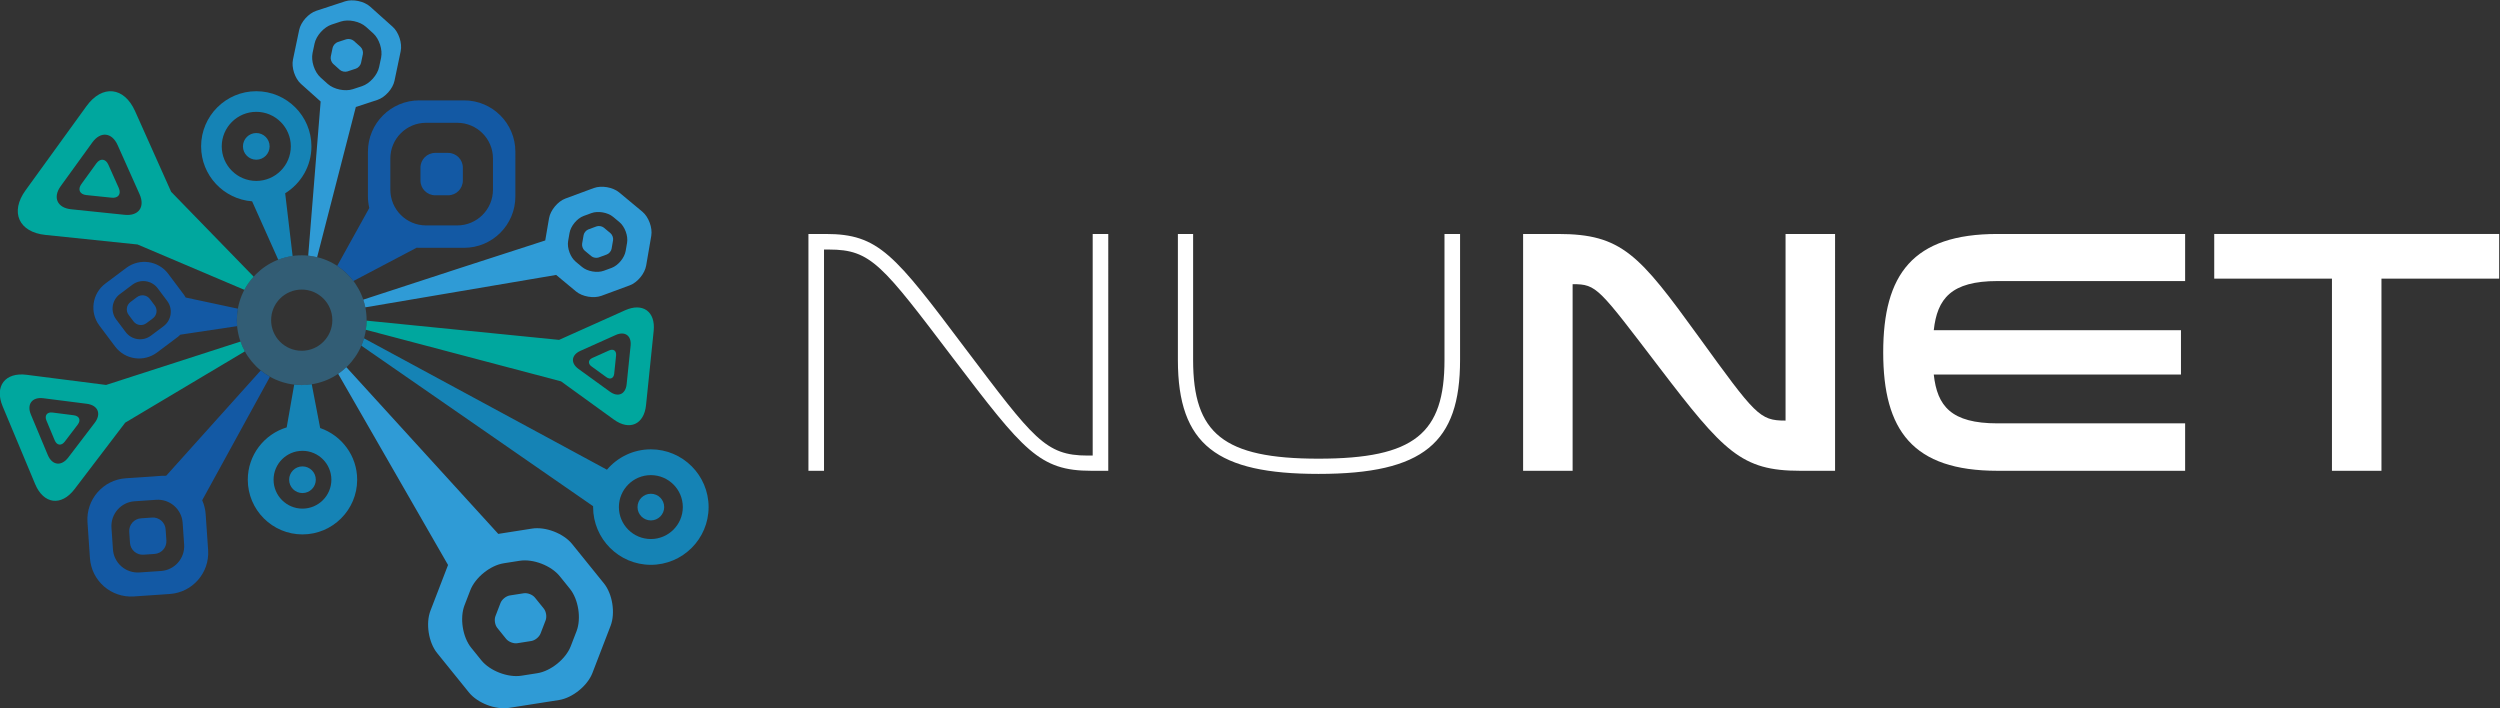 <?xml version="1.0" encoding="UTF-8" standalone="no"?>
<!-- Created with Inkscape (http://www.inkscape.org/) -->

<svg
   xmlns:dc="http://purl.org/dc/elements/1.1/"
   xmlns:cc="http://creativecommons.org/ns#"
   xmlns:rdf="http://www.w3.org/1999/02/22-rdf-syntax-ns#"
   xmlns:svg="http://www.w3.org/2000/svg"
   xmlns="http://www.w3.org/2000/svg"
   xmlns:sodipodi="http://sodipodi.sourceforge.net/DTD/sodipodi-0.dtd"
   xmlns:inkscape="http://www.inkscape.org/namespaces/inkscape"
   version="1.1"
   id="svg2"
   xml:space="preserve"
   width="459.985"
   height="130.286"
   viewBox="0 0 459.985 130.286"
   sodipodi:docname="Nunet text transparent background.svg"
   inkscape:version="0.92.3 (2405546, 2018-03-11)"><rect x="0" y="0" width="459.985" height="130.286" fill="#333333" stroke="none"/><defs
     id="defs6"><clipPath
       clipPathUnits="userSpaceOnUse"
       id="clipPath20"><path
         d="M 0,283.46 H 566.93 V 0 H 0 Z"
         id="path18"
         inkscape:connector-curvature="0" /></clipPath><clipPath
       clipPathUnits="userSpaceOnUse"
       id="clipPath28"><path
         d="M 143.216,153.739 H 161.13 V 135.827 H 143.216 Z"
         id="path26"
         inkscape:connector-curvature="0" /></clipPath><clipPath
       clipPathUnits="userSpaceOnUse"
       id="clipPath140"><path
         d="m 160.407,141.259 31.99,-22.157 c 0.029,1.923 0.74,3.679 1.902,5.041 v 0 l -33.531,18.133 c -0.102,-0.348 -0.22,-0.689 -0.361,-1.017"
         id="path138"
         inkscape:connector-curvature="0" /></clipPath><clipPath
       clipPathUnits="userSpaceOnUse"
       id="clipPath148"><path
         d="M -32768,32767 H 32767 V -32768 H -32768 Z"
         id="path146"
         inkscape:connector-curvature="0" /></clipPath><linearGradient
       x1="0"
       y1="0"
       x2="1"
       y2="0"
       gradientUnits="userSpaceOnUse"
       gradientTransform="matrix(27.402,-27.402,-27.402,-27.402,164.273,145.78)"
       spreadMethod="pad"
       id="linearGradient160"><stop
         style="stop-opacity:1;stop-color:#ffffff"
         offset="0"
         id="stop150" /><stop
         style="stop-opacity:1;stop-color:#ffffff"
         offset="0.005"
         id="stop152" /><stop
         style="stop-opacity:0;stop-color:#ffffff"
         offset="0.428"
         id="stop154" /><stop
         style="stop-opacity:0;stop-color:#ffffff"
         offset="0.758"
         id="stop156" /><stop
         style="stop-opacity:0;stop-color:#ffffff"
         offset="1"
         id="stop158" /></linearGradient><mask
       maskUnits="userSpaceOnUse"
       x="0"
       y="0"
       width="1"
       height="1"
       id="mask162"><g
         id="g172"><g
           clip-path="url(#clipPath148)"
           id="g170"><g
             id="g168"><g
               id="g166"><path
                 d="M -32768,32767 H 32767 V -32768 H -32768 Z"
                 style="fill:url(#linearGradient160);stroke:none"
                 id="path164"
                 inkscape:connector-curvature="0" /></g></g></g></g></mask><linearGradient
       x1="0"
       y1="0"
       x2="1"
       y2="0"
       gradientUnits="userSpaceOnUse"
       gradientTransform="matrix(27.402,-27.402,-27.402,-27.402,164.273,145.78)"
       spreadMethod="pad"
       id="linearGradient188"><stop
         style="stop-opacity:1;stop-color:#005a66"
         offset="0"
         id="stop178" /><stop
         style="stop-opacity:1;stop-color:#005a66"
         offset="0.005"
         id="stop180" /><stop
         style="stop-opacity:1;stop-color:#005d71"
         offset="0.428"
         id="stop182" /><stop
         style="stop-opacity:1;stop-color:#005d71"
         offset="0.758"
         id="stop184" /><stop
         style="stop-opacity:1;stop-color:#005d71"
         offset="1"
         id="stop186" /></linearGradient><clipPath
       clipPathUnits="userSpaceOnUse"
       id="clipPath198"><path
         d="m 157.202,137.372 15.167,-26.38 0.083,0.216 c 0.676,1.754 2.752,3.431 4.611,3.723 v 0 l 2.239,0.351 -20.969,23.012 c -0.352,-0.336 -0.728,-0.646 -1.131,-0.922"
         id="path196"
         inkscape:connector-curvature="0" /></clipPath><clipPath
       clipPathUnits="userSpaceOnUse"
       id="clipPath206"><path
         d="M -32768,32767 H 32767 V -32768 H -32768 Z"
         id="path204"
         inkscape:connector-curvature="0" /></clipPath><linearGradient
       x1="0"
       y1="0"
       x2="1"
       y2="0"
       gradientUnits="userSpaceOnUse"
       gradientTransform="matrix(22.838,-21.297,-21.297,-22.838,154.644,134.628)"
       spreadMethod="pad"
       id="linearGradient218"><stop
         style="stop-opacity:1;stop-color:#ffffff"
         offset="0"
         id="stop208" /><stop
         style="stop-opacity:1;stop-color:#ffffff"
         offset="0.005"
         id="stop210" /><stop
         style="stop-opacity:0;stop-color:#ffffff"
         offset="0.428"
         id="stop212" /><stop
         style="stop-opacity:0;stop-color:#ffffff"
         offset="0.758"
         id="stop214" /><stop
         style="stop-opacity:0;stop-color:#ffffff"
         offset="1"
         id="stop216" /></linearGradient><mask
       maskUnits="userSpaceOnUse"
       x="0"
       y="0"
       width="1"
       height="1"
       id="mask220"><g
         id="g230"><g
           clip-path="url(#clipPath206)"
           id="g228"><g
             id="g226"><g
               id="g224"><path
                 d="M -32768,32767 H 32767 V -32768 H -32768 Z"
                 style="fill:url(#linearGradient218);stroke:none"
                 id="path222"
                 inkscape:connector-curvature="0" /></g></g></g></g></mask><linearGradient
       x1="0"
       y1="0"
       x2="1"
       y2="0"
       gradientUnits="userSpaceOnUse"
       gradientTransform="matrix(22.838,-21.297,-21.297,-22.838,154.644,134.628)"
       spreadMethod="pad"
       id="linearGradient246"><stop
         style="stop-opacity:1;stop-color:#005a66"
         offset="0"
         id="stop236" /><stop
         style="stop-opacity:1;stop-color:#005a66"
         offset="0.005"
         id="stop238" /><stop
         style="stop-opacity:1;stop-color:#005d71"
         offset="0.428"
         id="stop240" /><stop
         style="stop-opacity:1;stop-color:#005d71"
         offset="0.758"
         id="stop242" /><stop
         style="stop-opacity:1;stop-color:#005d71"
         offset="1"
         id="stop244" /></linearGradient><clipPath
       clipPathUnits="userSpaceOnUse"
       id="clipPath256"><path
         d="m 152.172,135.827 c -0.351,0 -0.697,0.025 -1.039,0.065 v 0 l -1.035,-5.909 c 0.69,0.209 1.42,0.324 2.176,0.324 v 0 c 0.856,0 1.676,-0.15 2.444,-0.414 v 0 l -1.163,6.051 c -0.451,-0.07 -0.91,-0.117 -1.383,-0.117"
         id="path254"
         inkscape:connector-curvature="0" /></clipPath><clipPath
       clipPathUnits="userSpaceOnUse"
       id="clipPath264"><path
         d="M -32768,32767 H 32767 V -32768 H -32768 Z"
         id="path262"
         inkscape:connector-curvature="0" /></clipPath><linearGradient
       x1="0"
       y1="0"
       x2="1"
       y2="0"
       gradientUnits="userSpaceOnUse"
       gradientTransform="matrix(-3e-7,-6.051,-6.051,3e-7,152.408,135.944)"
       spreadMethod="pad"
       id="linearGradient276"><stop
         style="stop-opacity:1;stop-color:#ffffff"
         offset="0"
         id="stop266" /><stop
         style="stop-opacity:1;stop-color:#ffffff"
         offset="0.005"
         id="stop268" /><stop
         style="stop-opacity:0;stop-color:#ffffff"
         offset="0.428"
         id="stop270" /><stop
         style="stop-opacity:0;stop-color:#ffffff"
         offset="0.758"
         id="stop272" /><stop
         style="stop-opacity:0;stop-color:#ffffff"
         offset="1"
         id="stop274" /></linearGradient><mask
       maskUnits="userSpaceOnUse"
       x="0"
       y="0"
       width="1"
       height="1"
       id="mask278"><g
         id="g288"><g
           clip-path="url(#clipPath264)"
           id="g286"><g
             id="g284"><g
               id="g282"><path
                 d="M -32768,32767 H 32767 V -32768 H -32768 Z"
                 style="fill:url(#linearGradient276);stroke:none"
                 id="path280"
                 inkscape:connector-curvature="0" /></g></g></g></g></mask><linearGradient
       x1="0"
       y1="0"
       x2="1"
       y2="0"
       gradientUnits="userSpaceOnUse"
       gradientTransform="matrix(-3e-7,-6.051,-6.051,3e-7,152.408,135.944)"
       spreadMethod="pad"
       id="linearGradient304"><stop
         style="stop-opacity:1;stop-color:#005a66"
         offset="0"
         id="stop294" /><stop
         style="stop-opacity:1;stop-color:#005a66"
         offset="0.005"
         id="stop296" /><stop
         style="stop-opacity:1;stop-color:#005d71"
         offset="0.428"
         id="stop298" /><stop
         style="stop-opacity:1;stop-color:#005d71"
         offset="0.758"
         id="stop300" /><stop
         style="stop-opacity:1;stop-color:#005d71"
         offset="1"
         id="stop302" /></linearGradient><clipPath
       clipPathUnits="userSpaceOnUse"
       id="clipPath314"><path
         d="m 133.464,123.307 c 2.199,-0.085 4.109,-1.437 4.97,-3.382 v 0 l 9.357,17.052 c -0.451,0.252 -0.878,0.541 -1.275,0.866 v 0 z"
         id="path312"
         inkscape:connector-curvature="0" /></clipPath><clipPath
       clipPathUnits="userSpaceOnUse"
       id="clipPath322"><path
         d="M -32768,32767 H 32767 V -32768 H -32768 Z"
         id="path320"
         inkscape:connector-curvature="0" /></clipPath><linearGradient
       x1="0"
       y1="0"
       x2="1"
       y2="0"
       gradientUnits="userSpaceOnUse"
       gradientTransform="matrix(-8e-7,-17.918,-17.918,8e-7,140.627,137.843)"
       spreadMethod="pad"
       id="linearGradient334"><stop
         style="stop-opacity:1;stop-color:#ffffff"
         offset="0"
         id="stop324" /><stop
         style="stop-opacity:1;stop-color:#ffffff"
         offset="0.005"
         id="stop326" /><stop
         style="stop-opacity:0;stop-color:#ffffff"
         offset="0.428"
         id="stop328" /><stop
         style="stop-opacity:0;stop-color:#ffffff"
         offset="0.758"
         id="stop330" /><stop
         style="stop-opacity:0;stop-color:#ffffff"
         offset="1"
         id="stop332" /></linearGradient><mask
       maskUnits="userSpaceOnUse"
       x="0"
       y="0"
       width="1"
       height="1"
       id="mask336"><g
         id="g346"><g
           clip-path="url(#clipPath322)"
           id="g344"><g
             id="g342"><g
               id="g340"><path
                 d="M -32768,32767 H 32767 V -32768 H -32768 Z"
                 style="fill:url(#linearGradient334);stroke:none"
                 id="path338"
                 inkscape:connector-curvature="0" /></g></g></g></g></mask><linearGradient
       x1="0"
       y1="0"
       x2="1"
       y2="0"
       gradientUnits="userSpaceOnUse"
       gradientTransform="matrix(-8e-7,-17.918,-17.918,8e-7,140.627,137.843)"
       spreadMethod="pad"
       id="linearGradient362"><stop
         style="stop-opacity:1;stop-color:#005a66"
         offset="0"
         id="stop352" /><stop
         style="stop-opacity:1;stop-color:#005a66"
         offset="0.005"
         id="stop354" /><stop
         style="stop-opacity:1;stop-color:#005d71"
         offset="0.428"
         id="stop356" /><stop
         style="stop-opacity:1;stop-color:#005d71"
         offset="0.758"
         id="stop358" /><stop
         style="stop-opacity:1;stop-color:#005d71"
         offset="1"
         id="stop360" /></linearGradient><clipPath
       clipPathUnits="userSpaceOnUse"
       id="clipPath372"><path
         d="m 123.152,135.188 c 0.762,-0.896 1.698,-4.999 1.85,-6.226 v 0 l 19.318,11.515 c -0.235,0.431 -0.431,0.886 -0.596,1.357 v 0 z"
         id="path370"
         inkscape:connector-curvature="0" /></clipPath><clipPath
       clipPathUnits="userSpaceOnUse"
       id="clipPath380"><path
         d="M -32768,32767 H 32767 V -32768 H -32768 Z"
         id="path378"
         inkscape:connector-curvature="0" /></clipPath><linearGradient
       x1="0"
       y1="0"
       x2="1"
       y2="0"
       gradientUnits="userSpaceOnUse"
       gradientTransform="matrix(-20.962,-6.011,-6.011,20.962,144.91,138.422)"
       spreadMethod="pad"
       id="linearGradient392"><stop
         style="stop-opacity:1;stop-color:#ffffff"
         offset="0"
         id="stop382" /><stop
         style="stop-opacity:1;stop-color:#ffffff"
         offset="0.005"
         id="stop384" /><stop
         style="stop-opacity:0;stop-color:#ffffff"
         offset="0.428"
         id="stop386" /><stop
         style="stop-opacity:0;stop-color:#ffffff"
         offset="0.758"
         id="stop388" /><stop
         style="stop-opacity:0;stop-color:#ffffff"
         offset="1"
         id="stop390" /></linearGradient><mask
       maskUnits="userSpaceOnUse"
       x="0"
       y="0"
       width="1"
       height="1"
       id="mask394"><g
         id="g404"><g
           clip-path="url(#clipPath380)"
           id="g402"><g
             id="g400"><g
               id="g398"><path
                 d="M -32768,32767 H 32767 V -32768 H -32768 Z"
                 style="fill:url(#linearGradient392);stroke:none"
                 id="path396"
                 inkscape:connector-curvature="0" /></g></g></g></g></mask><linearGradient
       x1="0"
       y1="0"
       x2="1"
       y2="0"
       gradientUnits="userSpaceOnUse"
       gradientTransform="matrix(-20.962,-6.011,-6.011,20.962,144.91,138.422)"
       spreadMethod="pad"
       id="linearGradient420"><stop
         style="stop-opacity:1;stop-color:#005a66"
         offset="0"
         id="stop410" /><stop
         style="stop-opacity:1;stop-color:#005a66"
         offset="0.005"
         id="stop412" /><stop
         style="stop-opacity:1;stop-color:#005d71"
         offset="0.428"
         id="stop414" /><stop
         style="stop-opacity:1;stop-color:#005d71"
         offset="0.758"
         id="stop416" /><stop
         style="stop-opacity:1;stop-color:#005d71"
         offset="1"
         id="stop418" /></linearGradient><clipPath
       clipPathUnits="userSpaceOnUse"
       id="clipPath430"><path
         d="m 135.41,142.781 7.848,1.179 c -0.025,0.272 -0.042,0.547 -0.042,0.824 v 0 c 0,0.541 0.056,1.069 0.149,1.584 v 0 l -7.219,1.544 c 0.999,-1.672 0.694,-3.806 -0.736,-5.131"
         id="path428"
         inkscape:connector-curvature="0" /></clipPath><clipPath
       clipPathUnits="userSpaceOnUse"
       id="clipPath438"><path
         d="M -32768,32767 H 32767 V -32768 H -32768 Z"
         id="path436"
         inkscape:connector-curvature="0" /></clipPath><linearGradient
       x1="0"
       y1="0"
       x2="1"
       y2="0"
       gradientUnits="userSpaceOnUse"
       gradientTransform="matrix(-7.955,-7e-7,-7e-7,7.955,143.366,145.347)"
       spreadMethod="pad"
       id="linearGradient450"><stop
         style="stop-opacity:1;stop-color:#ffffff"
         offset="0"
         id="stop440" /><stop
         style="stop-opacity:1;stop-color:#ffffff"
         offset="0.005"
         id="stop442" /><stop
         style="stop-opacity:0;stop-color:#ffffff"
         offset="0.428"
         id="stop444" /><stop
         style="stop-opacity:0;stop-color:#ffffff"
         offset="0.758"
         id="stop446" /><stop
         style="stop-opacity:0;stop-color:#ffffff"
         offset="1"
         id="stop448" /></linearGradient><mask
       maskUnits="userSpaceOnUse"
       x="0"
       y="0"
       width="1"
       height="1"
       id="mask452"><g
         id="g462"><g
           clip-path="url(#clipPath438)"
           id="g460"><g
             id="g458"><g
               id="g456"><path
                 d="M -32768,32767 H 32767 V -32768 H -32768 Z"
                 style="fill:url(#linearGradient450);stroke:none"
                 id="path454"
                 inkscape:connector-curvature="0" /></g></g></g></g></mask><linearGradient
       x1="0"
       y1="0"
       x2="1"
       y2="0"
       gradientUnits="userSpaceOnUse"
       gradientTransform="matrix(-7.955,-7e-7,-7e-7,7.955,143.366,145.347)"
       spreadMethod="pad"
       id="linearGradient478"><stop
         style="stop-opacity:1;stop-color:#005a66"
         offset="0"
         id="stop468" /><stop
         style="stop-opacity:1;stop-color:#005a66"
         offset="0.005"
         id="stop470" /><stop
         style="stop-opacity:1;stop-color:#005d71"
         offset="0.428"
         id="stop472" /><stop
         style="stop-opacity:1;stop-color:#005d71"
         offset="0.758"
         id="stop474" /><stop
         style="stop-opacity:1;stop-color:#005d71"
         offset="1"
         id="stop476" /></linearGradient><clipPath
       clipPathUnits="userSpaceOnUse"
       id="clipPath488"><path
         d="m 135.024,160.541 c 1.516,-3.388 -0.263,-5.851 -3.959,-5.472 v 0 l -1.553,0.161 14.745,-6.262 c 0.35,0.662 0.784,1.267 1.283,1.817 v 0 l -11.391,11.714 z"
         id="path486"
         inkscape:connector-curvature="0" /></clipPath><clipPath
       clipPathUnits="userSpaceOnUse"
       id="clipPath496"><path
         d="M -32768,32767 H 32767 V -32768 H -32768 Z"
         id="path494"
         inkscape:connector-curvature="0" /></clipPath><linearGradient
       x1="0"
       y1="0"
       x2="1"
       y2="0"
       gradientUnits="userSpaceOnUse"
       gradientTransform="matrix(-15.028,6.691,6.691,15.028,146.274,152.435)"
       spreadMethod="pad"
       id="linearGradient508"><stop
         style="stop-opacity:1;stop-color:#ffffff"
         offset="0"
         id="stop498" /><stop
         style="stop-opacity:1;stop-color:#ffffff"
         offset="0.005"
         id="stop500" /><stop
         style="stop-opacity:0;stop-color:#ffffff"
         offset="0.428"
         id="stop502" /><stop
         style="stop-opacity:0;stop-color:#ffffff"
         offset="0.758"
         id="stop504" /><stop
         style="stop-opacity:0;stop-color:#ffffff"
         offset="1"
         id="stop506" /></linearGradient><mask
       maskUnits="userSpaceOnUse"
       x="0"
       y="0"
       width="1"
       height="1"
       id="mask510"><g
         id="g520"><g
           clip-path="url(#clipPath496)"
           id="g518"><g
             id="g516"><g
               id="g514"><path
                 d="M -32768,32767 H 32767 V -32768 H -32768 Z"
                 style="fill:url(#linearGradient508);stroke:none"
                 id="path512"
                 inkscape:connector-curvature="0" /></g></g></g></g></mask><linearGradient
       x1="0"
       y1="0"
       x2="1"
       y2="0"
       gradientUnits="userSpaceOnUse"
       gradientTransform="matrix(-15.028,6.691,6.691,15.028,146.274,152.435)"
       spreadMethod="pad"
       id="linearGradient536"><stop
         style="stop-opacity:1;stop-color:#005a66"
         offset="0"
         id="stop526" /><stop
         style="stop-opacity:1;stop-color:#005a66"
         offset="0.005"
         id="stop528" /><stop
         style="stop-opacity:1;stop-color:#005d71"
         offset="0.428"
         id="stop530" /><stop
         style="stop-opacity:1;stop-color:#005d71"
         offset="0.758"
         id="stop532" /><stop
         style="stop-opacity:1;stop-color:#005d71"
         offset="1"
         id="stop534" /></linearGradient><clipPath
       clipPathUnits="userSpaceOnUse"
       id="clipPath546"><path
         d="m 145.9,161.158 c -0.195,0 -0.385,0.015 -0.575,0.03 v 0 l 3.607,-8.064 c 0.63,0.246 1.293,0.42 1.983,0.516 v 0 l -1.027,8.66 c -1.161,-0.719 -2.526,-1.142 -3.988,-1.142"
         id="path544"
         inkscape:connector-curvature="0" /></clipPath><clipPath
       clipPathUnits="userSpaceOnUse"
       id="clipPath554"><path
         d="M -32768,32767 H 32767 V -32768 H -32768 Z"
         id="path552"
         inkscape:connector-curvature="0" /></clipPath><linearGradient
       x1="0"
       y1="0"
       x2="1"
       y2="0"
       gradientUnits="userSpaceOnUse"
       gradientTransform="matrix(1.283,9.129,9.129,-1.283,147.544,153.319)"
       spreadMethod="pad"
       id="linearGradient566"><stop
         style="stop-opacity:1;stop-color:#ffffff"
         offset="0"
         id="stop556" /><stop
         style="stop-opacity:1;stop-color:#ffffff"
         offset="0.005"
         id="stop558" /><stop
         style="stop-opacity:0;stop-color:#ffffff"
         offset="0.428"
         id="stop560" /><stop
         style="stop-opacity:0;stop-color:#ffffff"
         offset="0.758"
         id="stop562" /><stop
         style="stop-opacity:0;stop-color:#ffffff"
         offset="1"
         id="stop564" /></linearGradient><mask
       maskUnits="userSpaceOnUse"
       x="0"
       y="0"
       width="1"
       height="1"
       id="mask568"><g
         id="g578"><g
           clip-path="url(#clipPath554)"
           id="g576"><g
             id="g574"><g
               id="g572"><path
                 d="M -32768,32767 H 32767 V -32768 H -32768 Z"
                 style="fill:url(#linearGradient566);stroke:none"
                 id="path570"
                 inkscape:connector-curvature="0" /></g></g></g></g></mask><linearGradient
       x1="0"
       y1="0"
       x2="1"
       y2="0"
       gradientUnits="userSpaceOnUse"
       gradientTransform="matrix(1.283,9.129,9.129,-1.283,147.544,153.319)"
       spreadMethod="pad"
       id="linearGradient594"><stop
         style="stop-opacity:1;stop-color:#005a66"
         offset="0"
         id="stop584" /><stop
         style="stop-opacity:1;stop-color:#005a66"
         offset="0.005"
         id="stop586" /><stop
         style="stop-opacity:1;stop-color:#005d71"
         offset="0.428"
         id="stop588" /><stop
         style="stop-opacity:1;stop-color:#005d71"
         offset="0.758"
         id="stop590" /><stop
         style="stop-opacity:1;stop-color:#005d71"
         offset="1"
         id="stop592" /></linearGradient><clipPath
       clipPathUnits="userSpaceOnUse"
       id="clipPath604"><path
         d="m 153.067,153.694 c 0.42,-0.042 0.828,-0.122 1.231,-0.219 v 0 l 5.339,20.733 -0.994,-0.327 c -1.068,-0.349 -2.629,-0.021 -3.465,0.729 v 0 l -0.393,0.353 z"
         id="path602"
         inkscape:connector-curvature="0" /></clipPath><clipPath
       clipPathUnits="userSpaceOnUse"
       id="clipPath612"><path
         d="M -32768,32767 H 32767 V -32768 H -32768 Z"
         id="path610"
         inkscape:connector-curvature="0" /></clipPath><linearGradient
       x1="0"
       y1="0"
       x2="1"
       y2="0"
       gradientUnits="userSpaceOnUse"
       gradientTransform="matrix(12.24,16.243,16.243,-12.24,148.948,156.798)"
       spreadMethod="pad"
       id="linearGradient624"><stop
         style="stop-opacity:1;stop-color:#ffffff"
         offset="0"
         id="stop614" /><stop
         style="stop-opacity:1;stop-color:#ffffff"
         offset="0.005"
         id="stop616" /><stop
         style="stop-opacity:0;stop-color:#ffffff"
         offset="0.428"
         id="stop618" /><stop
         style="stop-opacity:0;stop-color:#ffffff"
         offset="0.758"
         id="stop620" /><stop
         style="stop-opacity:0;stop-color:#ffffff"
         offset="1"
         id="stop622" /></linearGradient><mask
       maskUnits="userSpaceOnUse"
       x="0"
       y="0"
       width="1"
       height="1"
       id="mask626"><g
         id="g636"><g
           clip-path="url(#clipPath612)"
           id="g634"><g
             id="g632"><g
               id="g630"><path
                 d="M -32768,32767 H 32767 V -32768 H -32768 Z"
                 style="fill:url(#linearGradient624);stroke:none"
                 id="path628"
                 inkscape:connector-curvature="0" /></g></g></g></g></mask><linearGradient
       x1="0"
       y1="0"
       x2="1"
       y2="0"
       gradientUnits="userSpaceOnUse"
       gradientTransform="matrix(12.24,16.243,16.243,-12.24,148.948,156.798)"
       spreadMethod="pad"
       id="linearGradient652"><stop
         style="stop-opacity:1;stop-color:#005a66"
         offset="0"
         id="stop642" /><stop
         style="stop-opacity:1;stop-color:#005a66"
         offset="0.005"
         id="stop644" /><stop
         style="stop-opacity:1;stop-color:#005d71"
         offset="0.428"
         id="stop646" /><stop
         style="stop-opacity:1;stop-color:#005d71"
         offset="0.758"
         id="stop648" /><stop
         style="stop-opacity:1;stop-color:#005d71"
         offset="1"
         id="stop650" /></linearGradient><clipPath
       clipPathUnits="userSpaceOnUse"
       id="clipPath662"><path
         d="m 157.068,152.278 c 0.861,-0.563 1.614,-1.273 2.236,-2.091 v 0 l 8.735,4.6 c -3.206,0.162 -5.847,2.445 -6.542,5.479 v 0 z"
         id="path660"
         inkscape:connector-curvature="0" /></clipPath><clipPath
       clipPathUnits="userSpaceOnUse"
       id="clipPath670"><path
         d="M -32768,32767 H 32767 V -32768 H -32768 Z"
         id="path668"
         inkscape:connector-curvature="0" /></clipPath><linearGradient
       x1="0"
       y1="0"
       x2="1"
       y2="0"
       gradientUnits="userSpaceOnUse"
       gradientTransform="matrix(8.863,5.755,5.755,-8.863,156.955,152.453)"
       spreadMethod="pad"
       id="linearGradient682"><stop
         style="stop-opacity:1;stop-color:#ffffff"
         offset="0"
         id="stop672" /><stop
         style="stop-opacity:1;stop-color:#ffffff"
         offset="0.005"
         id="stop674" /><stop
         style="stop-opacity:0;stop-color:#ffffff"
         offset="0.428"
         id="stop676" /><stop
         style="stop-opacity:0;stop-color:#ffffff"
         offset="0.758"
         id="stop678" /><stop
         style="stop-opacity:0;stop-color:#ffffff"
         offset="1"
         id="stop680" /></linearGradient><mask
       maskUnits="userSpaceOnUse"
       x="0"
       y="0"
       width="1"
       height="1"
       id="mask684"><g
         id="g694"><g
           clip-path="url(#clipPath670)"
           id="g692"><g
             id="g690"><g
               id="g688"><path
                 d="M -32768,32767 H 32767 V -32768 H -32768 Z"
                 style="fill:url(#linearGradient682);stroke:none"
                 id="path686"
                 inkscape:connector-curvature="0" /></g></g></g></g></mask><linearGradient
       x1="0"
       y1="0"
       x2="1"
       y2="0"
       gradientUnits="userSpaceOnUse"
       gradientTransform="matrix(8.863,5.755,5.755,-8.863,156.955,152.453)"
       spreadMethod="pad"
       id="linearGradient710"><stop
         style="stop-opacity:1;stop-color:#005a66"
         offset="0"
         id="stop700" /><stop
         style="stop-opacity:1;stop-color:#005a66"
         offset="0.005"
         id="stop702" /><stop
         style="stop-opacity:1;stop-color:#005d71"
         offset="0.428"
         id="stop704" /><stop
         style="stop-opacity:1;stop-color:#005d71"
         offset="0.758"
         id="stop706" /><stop
         style="stop-opacity:1;stop-color:#005d71"
         offset="1"
         id="stop708" /></linearGradient><clipPath
       clipPathUnits="userSpaceOnUse"
       id="clipPath720"><path
         d="m 160.664,147.618 c 0.116,-0.346 0.216,-0.699 0.289,-1.064 v 0 l 26.339,4.474 -0.463,0.384 c -0.864,0.72 -1.416,2.215 -1.225,3.323 v 0 l 0.18,1.05 c -4.321,-1.374 -18.301,-5.938 -25.12,-8.167"
         id="path718"
         inkscape:connector-curvature="0" /></clipPath><clipPath
       clipPathUnits="userSpaceOnUse"
       id="clipPath728"><path
         d="M -32768,32767 H 32767 V -32768 H -32768 Z"
         id="path726"
         inkscape:connector-curvature="0" /></clipPath><linearGradient
       x1="0"
       y1="0"
       x2="1"
       y2="0"
       gradientUnits="userSpaceOnUse"
       gradientTransform="matrix(26.627,0,0,-26.627,160.665,151.17)"
       spreadMethod="pad"
       id="linearGradient740"><stop
         style="stop-opacity:1;stop-color:#ffffff"
         offset="0"
         id="stop730" /><stop
         style="stop-opacity:1;stop-color:#ffffff"
         offset="0.005"
         id="stop732" /><stop
         style="stop-opacity:0;stop-color:#ffffff"
         offset="0.428"
         id="stop734" /><stop
         style="stop-opacity:0;stop-color:#ffffff"
         offset="0.758"
         id="stop736" /><stop
         style="stop-opacity:0;stop-color:#ffffff"
         offset="1"
         id="stop738" /></linearGradient><mask
       maskUnits="userSpaceOnUse"
       x="0"
       y="0"
       width="1"
       height="1"
       id="mask742"><g
         id="g752"><g
           clip-path="url(#clipPath728)"
           id="g750"><g
             id="g748"><g
               id="g746"><path
                 d="M -32768,32767 H 32767 V -32768 H -32768 Z"
                 style="fill:url(#linearGradient740);stroke:none"
                 id="path744"
                 inkscape:connector-curvature="0" /></g></g></g></g></mask><linearGradient
       x1="0"
       y1="0"
       x2="1"
       y2="0"
       gradientUnits="userSpaceOnUse"
       gradientTransform="matrix(26.627,0,0,-26.627,160.665,151.17)"
       spreadMethod="pad"
       id="linearGradient768"><stop
         style="stop-opacity:1;stop-color:#005a66"
         offset="0"
         id="stop758" /><stop
         style="stop-opacity:1;stop-color:#005a66"
         offset="0.005"
         id="stop760" /><stop
         style="stop-opacity:1;stop-color:#005d71"
         offset="0.428"
         id="stop762" /><stop
         style="stop-opacity:1;stop-color:#005d71"
         offset="0.758"
         id="stop764" /><stop
         style="stop-opacity:1;stop-color:#005d71"
         offset="1"
         id="stop766" /></linearGradient><clipPath
       clipPathUnits="userSpaceOnUse"
       id="clipPath778"><path
         d="m 161.022,143.457 26.942,-7.12 -1.056,0.765 c -2.165,1.565 -1.943,3.738 0.495,4.83 v 0 l 0.291,0.13 -26.567,2.655 c -0.004,-0.428 -0.044,-0.848 -0.105,-1.26"
         id="path776"
         inkscape:connector-curvature="0" /></clipPath><clipPath
       clipPathUnits="userSpaceOnUse"
       id="clipPath786"><path
         d="M -32768,32767 H 32767 V -32768 H -32768 Z"
         id="path784"
         inkscape:connector-curvature="0" /></clipPath><linearGradient
       x1="0"
       y1="0"
       x2="1"
       y2="0"
       gradientUnits="userSpaceOnUse"
       gradientTransform="matrix(26.107,3.206,3.206,-26.107,161.577,138.935)"
       spreadMethod="pad"
       id="linearGradient798"><stop
         style="stop-opacity:1;stop-color:#ffffff"
         offset="0"
         id="stop788" /><stop
         style="stop-opacity:1;stop-color:#ffffff"
         offset="0.005"
         id="stop790" /><stop
         style="stop-opacity:0;stop-color:#ffffff"
         offset="0.428"
         id="stop792" /><stop
         style="stop-opacity:0;stop-color:#ffffff"
         offset="0.758"
         id="stop794" /><stop
         style="stop-opacity:0;stop-color:#ffffff"
         offset="1"
         id="stop796" /></linearGradient><mask
       maskUnits="userSpaceOnUse"
       x="0"
       y="0"
       width="1"
       height="1"
       id="mask800"><g
         id="g810"><g
           clip-path="url(#clipPath786)"
           id="g808"><g
             id="g806"><g
               id="g804"><path
                 d="M -32768,32767 H 32767 V -32768 H -32768 Z"
                 style="fill:url(#linearGradient798);stroke:none"
                 id="path802"
                 inkscape:connector-curvature="0" /></g></g></g></g></mask><linearGradient
       x1="0"
       y1="0"
       x2="1"
       y2="0"
       gradientUnits="userSpaceOnUse"
       gradientTransform="matrix(26.107,3.206,3.206,-26.107,161.577,138.935)"
       spreadMethod="pad"
       id="linearGradient826"><stop
         style="stop-opacity:1;stop-color:#005a66"
         offset="0"
         id="stop816" /><stop
         style="stop-opacity:1;stop-color:#005a66"
         offset="0.005"
         id="stop818" /><stop
         style="stop-opacity:1;stop-color:#005d71"
         offset="0.428"
         id="stop820" /><stop
         style="stop-opacity:1;stop-color:#005d71"
         offset="0.758"
         id="stop822" /><stop
         style="stop-opacity:1;stop-color:#005d71"
         offset="1"
         id="stop824" /></linearGradient><clipPath
       clipPathUnits="userSpaceOnUse"
       id="clipPath836"><path
         d="M 0,283.46 H 566.93 V 0 H 0 Z"
         id="path834"
         inkscape:connector-curvature="0" /></clipPath></defs><sodipodi:namedview
     pagecolor="#ffffff"
     bordercolor="#666666"
     borderopacity="1"
     objecttolerance="10"
     gridtolerance="10"
     guidetolerance="10"
     inkscape:pageopacity="0"
     inkscape:pageshadow="2"
     inkscape:window-width="1816"
     inkscape:window-height="904"
     id="namedview4"
     showgrid="false"
     fit-margin-top="0"
     fit-margin-left="0"
     fit-margin-right="0"
     fit-margin-bottom="0"
     inkscape:zoom="1.28"
     inkscape:cx="207.53138"
     inkscape:cy="4.5478257"
     inkscape:window-x="0"
     inkscape:window-y="27"
     inkscape:window-maximized="0"
     inkscape:current-layer="g10" /><g
     id="g10"
     inkscape:groupmode="layer"
     inkscape:label="Nunet text Dark background"
     transform="matrix(1.333,0,0,-1.333,-147.33,251.905)"><g
       id="g14"><g
         id="g16"
         clip-path="url(#clipPath20)"><g
           id="g22"><g
             id="g24" /><g
             id="g36"><g
               clip-path="url(#clipPath28)"
               id="g34"
               style="opacity:0.4"><g
                 transform="translate(152.172,140.561)"
                 id="g32"><path
                   d="m 0,0 c -2.332,0 -4.223,1.891 -4.223,4.223 0,2.332 1.891,4.222 4.223,4.222 2.332,0 4.225,-1.89 4.225,-4.222 C 4.225,1.891 2.332,0 0,0 m 0,13.178 c -4.945,0 -8.956,-4.01 -8.956,-8.955 0,-4.945 4.011,-8.957 8.956,-8.957 4.946,0 8.958,4.012 8.958,8.957 0,4.945 -4.012,8.955 -8.958,8.955"
                   style="fill:#2f9bd6;fill-opacity:1;fill-rule:nonzero;stroke:none"
                   id="path30"
                   inkscape:connector-curvature="0" /></g></g></g></g><g
           id="g38"
           transform="translate(197.568,141.262)"><path
             d="m 0,0 -0.548,-5.324 c -0.141,-1.377 -1.178,-1.843 -2.301,-1.031 l -4.338,3.137 c -1.125,0.812 -1.006,1.939 0.258,2.505 l 4.885,2.192 C -0.78,2.043 0.14,1.379 0,0 M -0.755,4.889 -9.874,0.8 -36.44,3.455 c -0.004,-0.429 -0.045,-0.848 -0.106,-1.26 l 26.942,-7.118 7.299,-5.28 c 2.167,-1.564 4.161,-0.67 4.434,1.989 L 3.184,2.041 C 3.457,4.701 1.685,5.98 -0.755,4.889"
             style="fill:#00a79e;fill-opacity:1;fill-rule:nonzero;stroke:none"
             id="path40"
             inkscape:connector-curvature="0" /></g><g
           id="g42"
           transform="translate(194.6,140.604)"><path
             d="M 0,0 -2.3,-1.031 C -2.895,-1.298 -2.95,-1.83 -2.419,-2.21 l 2.04,-1.477 c 0.53,-0.383 1.018,-0.164 1.083,0.486 l 0.258,2.506 C 1.028,-0.045 0.596,0.266 0,0"
             style="fill:#00a79e;fill-opacity:1;fill-rule:nonzero;stroke:none"
             id="path44"
             inkscape:connector-curvature="0" /></g><g
           id="g46"
           transform="translate(122.435,162.051)"><path
             d="M 0,0 3.507,-0.363 C 4.416,-0.457 4.854,0.148 4.481,0.982 L 3.042,4.201 C 2.669,5.035 1.925,5.111 1.39,4.373 L -0.679,1.516 C -1.214,0.777 -0.909,0.094 0,0"
             style="fill:#00a79e;fill-opacity:1;fill-rule:nonzero;stroke:none"
             id="path48"
             inkscape:connector-curvature="0" /></g><g
           id="g50"
           transform="translate(118.909,163.288)"><path
             d="m 0,0 4.361,6.029 c 1.132,1.559 2.7,1.399 3.489,-0.363 l 3.033,-6.789 C 11.67,-2.881 10.746,-4.16 8.83,-3.963 L 1.429,-3.197 C -0.488,-2.998 -1.131,-1.559 0,0 m -2.102,-6.74 12.706,-1.318 14.744,-6.261 c 0.351,0.661 0.785,1.266 1.283,1.816 L 15.24,-0.788 10.266,10.336 C 8.75,13.729 5.727,14.037 3.547,11.031 L -4.856,-0.58 c -2.178,-3.006 -0.939,-5.781 2.754,-6.16"
             style="fill:#00a79e;fill-opacity:1;fill-rule:nonzero;stroke:none"
             id="path52"
             inkscape:connector-curvature="0" /></g><g
           id="g54"
           transform="translate(120.718,131.657)"><path
             d="m 0,0 -2.937,0.375 c -0.759,0.098 -1.14,-0.4 -0.844,-1.109 l 1.141,-2.731 c 0.297,-0.707 0.919,-0.787 1.384,-0.176 l 1.793,2.354 C 1.003,-0.678 0.761,-0.1 0,0"
             style="fill:#00a79e;fill-opacity:1;fill-rule:nonzero;stroke:none"
             id="path56"
             inkscape:connector-curvature="0" /></g><g
           id="g58"
           transform="translate(123.599,130.616)"><path
             d="m 0,0 -3.659,-4.799 c -0.947,-1.242 -2.217,-1.082 -2.82,0.358 l -2.329,5.572 c -0.604,1.443 0.171,2.459 1.723,2.26 L -1.097,2.627 C 0.453,2.426 0.948,1.246 0,0 M 20.125,11.217 1.571,5.225 -9.386,6.625 c -2.988,0.387 -4.484,-1.576 -3.32,-4.357 l 4.484,-10.731 c 1.166,-2.779 3.614,-3.092 5.439,-0.693 L 4.206,0.018 20.722,9.86 c -0.237,0.432 -0.432,0.888 -0.597,1.357"
             style="fill:#00a79e;fill-opacity:1;fill-rule:nonzero;stroke:none"
             id="path60"
             inkscape:connector-curvature="0" /></g><g
           id="g62"
           transform="translate(147.741,168.772)"><path
             d="m 0,0 c 0,1.018 -0.825,1.842 -1.841,1.842 -1.016,0 -1.841,-0.824 -1.841,-1.842 0,-1.016 0.825,-1.84 1.841,-1.84 C -0.825,-1.84 0,-1.016 0,0"
             style="fill:#1583b5;fill-opacity:1;fill-rule:nonzero;stroke:none"
             id="path64"
             inkscape:connector-curvature="0" /></g><g
           id="g66"
           transform="translate(141.132,168.774)"><path
             d="M 0,0 C 0,2.627 2.139,4.766 4.768,4.766 7.396,4.766 9.535,2.627 9.535,0 9.535,-2.631 7.396,-4.77 4.768,-4.77 2.139,-4.77 0,-2.631 0,0 m 7.8,-15.649 c 0.63,0.245 1.293,0.419 1.982,0.515 l -1.026,8.659 c 2.171,1.343 3.625,3.74 3.625,6.475 0,4.197 -3.415,7.611 -7.613,7.611 -4.2,0 -7.615,-3.414 -7.615,-7.611 0,-4.005 3.108,-7.29 7.039,-7.586 z"
             style="fill:#1583b5;fill-opacity:1;fill-rule:nonzero;stroke:none"
             id="path68"
             inkscape:connector-curvature="0" /></g><g
           id="g70"
           transform="translate(200.363,120.823)"><path
             d="m 0,0 c -1.017,0 -1.841,-0.822 -1.841,-1.84 0,-1.015 0.824,-1.84 1.841,-1.84 1.016,0 1.84,0.825 1.84,1.84 C 1.84,-0.822 1.016,0 0,0"
             style="fill:#1583b5;fill-opacity:1;fill-rule:nonzero;stroke:none"
             id="path72"
             inkscape:connector-curvature="0" /></g><g
           id="g74"
           transform="translate(200.363,114.573)"><path
             d="m 0,0 c -2.434,0 -4.412,1.979 -4.412,4.41 0,2.434 1.978,4.412 4.412,4.412 2.431,0 4.411,-1.978 4.411,-4.412 C 4.411,1.979 2.431,0 0,0 m 0,12.381 c -2.427,0 -4.601,-1.094 -6.063,-2.811 l -33.532,18.133 c -0.101,-0.348 -0.219,-0.689 -0.361,-1.018 L -7.965,4.529 C -7.966,4.49 -7.971,4.451 -7.971,4.41 c 0,-4.394 3.576,-7.969 7.971,-7.969 4.394,0 7.97,3.575 7.97,7.969 0,4.395 -3.576,7.971 -7.97,7.971"
             style="fill:#1583b5;fill-opacity:1;fill-rule:nonzero;stroke:none"
             id="path76"
             inkscape:connector-curvature="0" /></g><g
           id="g78"
           transform="translate(152.274,118.77)"><path
             d="m 0,0 c -2.199,0 -3.988,1.789 -3.988,3.99 0,2.199 1.789,3.989 3.988,3.989 2.201,0 3.991,-1.79 3.991,-3.989 C 3.991,1.789 2.201,0 0,0 m 2.443,11.123 -1.162,6.051 c -0.451,-0.07 -0.91,-0.117 -1.383,-0.117 -0.351,0 -0.697,0.025 -1.039,0.064 l -1.036,-5.908 c -3.102,-0.936 -5.37,-3.818 -5.37,-7.223 0,-4.162 3.386,-7.549 7.547,-7.549 4.163,0 7.551,3.387 7.551,7.549 0,3.307 -2.142,6.115 -5.108,7.133"
             style="fill:#1583b5;fill-opacity:1;fill-rule:nonzero;stroke:none"
             id="path80"
             inkscape:connector-curvature="0" /></g><g
           id="g82"
           transform="translate(152.274,124.599)"><path
             d="m 0,0 c -1.016,0 -1.839,-0.822 -1.839,-1.838 0,-1.017 0.823,-1.842 1.839,-1.842 1.018,0 1.842,0.825 1.842,1.842 C 1.842,-0.822 1.018,0 0,0"
             style="fill:#1583b5;fill-opacity:1;fill-rule:nonzero;stroke:none"
             id="path84"
             inkscape:connector-curvature="0" /></g><g
           id="g86"
           transform="translate(153.666,181.649)"><path
             d="M 0,0 0.274,1.301 C 0.505,2.402 1.567,3.59 2.638,3.939 L 3.901,4.355 C 4.972,4.705 6.53,4.379 7.369,3.627 L 8.359,2.738 C 9.198,1.988 9.694,0.475 9.464,-0.627 L 9.188,-1.928 C 8.96,-3.029 7.896,-4.217 6.827,-4.568 L 5.562,-4.984 C 4.493,-5.334 2.934,-5.008 2.093,-4.256 L 1.105,-3.367 C 0.266,-2.615 -0.23,-1.104 0,0 m 1.118,-6.686 -1.717,-21.269 c 0.42,-0.042 0.829,-0.121 1.231,-0.219 l 5.342,20.734 2.972,0.975 c 1.069,0.35 2.131,1.535 2.364,2.637 l 0.856,4.088 c 0.231,1.101 -0.264,2.615 -1.103,3.365 L 7.953,6.412 C 7.116,7.162 5.555,7.488 4.487,7.141 L 0.519,5.838 C -0.55,5.488 -1.613,4.301 -1.845,3.199 l -0.856,-4.086 c -0.233,-1.101 0.263,-2.617 1.101,-3.365 z"
             style="fill:#2f9bd6;fill-opacity:1;fill-rule:nonzero;stroke:none"
             id="path88"
             inkscape:connector-curvature="0" /></g><g
           id="g90"
           transform="translate(193.869,157.555)"><path
             d="m 0,0 c -0.25,0.207 -0.702,0.285 -1.007,0.172 l -1.13,-0.418 c -0.305,-0.111 -0.598,-0.465 -0.652,-0.785 l -0.204,-1.186 c -0.055,-0.32 0.104,-0.752 0.353,-0.959 l 0.928,-0.769 c 0.248,-0.207 0.7,-0.285 1.005,-0.172 l 1.13,0.416 c 0.305,0.113 0.598,0.467 0.652,0.785 l 0.204,1.187 c 0.055,0.321 -0.104,0.75 -0.354,0.959 z"
             style="fill:#2f9bd6;fill-opacity:1;fill-rule:nonzero;stroke:none"
             id="path92"
             inkscape:connector-curvature="0" /></g><g
           id="g94"
           transform="translate(157.438,179.331)"><path
             d="M 0,0 C 0.25,-0.223 0.715,-0.32 1.033,-0.217 L 2.215,0.172 C 2.533,0.275 2.85,0.629 2.919,0.957 L 3.175,2.176 C 3.243,2.504 3.096,2.955 2.846,3.178 L 1.919,4.008 C 1.67,4.232 1.205,4.328 0.887,4.225 L -0.297,3.838 C -0.613,3.732 -0.931,3.379 -1,3.051 L -1.255,1.834 C -1.324,1.506 -1.178,1.055 -0.928,0.83 Z"
             style="fill:#2f9bd6;fill-opacity:1;fill-rule:nonzero;stroke:none"
             id="path96"
             inkscape:connector-curvature="0" /></g><g
           id="g98"
           transform="translate(190.106,101.855)"><path
             d="m 0,0 -0.802,-2.076 c -0.676,-1.758 -2.75,-3.434 -4.61,-3.725 l -2.201,-0.345 c -1.86,-0.293 -4.348,0.666 -5.532,2.13 l -1.398,1.731 c -1.184,1.465 -1.598,4.099 -0.922,5.857 l 0.801,2.078 c 0.678,1.758 2.75,3.432 4.611,3.723 l 2.201,0.346 c 1.862,0.293 4.349,-0.666 5.533,-2.131 L -0.922,5.857 C 0.262,4.393 0.676,1.758 0,0 m -0.61,12.029 c -1.183,1.467 -3.671,2.424 -5.531,2.131 l -4.664,-0.732 -20.967,23.011 c -0.353,-0.335 -0.729,-0.646 -1.132,-0.921 L -17.737,9.137 -20.164,2.832 c -0.678,-1.756 -0.264,-4.391 0.92,-5.853 l 4.39,-5.436 c 1.182,-1.465 3.671,-2.424 5.532,-2.131 l 6.901,1.084 c 1.859,0.293 3.934,1.969 4.61,3.725 L 4.699,0.74 C 5.377,2.498 4.964,5.131 3.78,6.596 Z"
             style="fill:#2f9bd6;fill-opacity:1;fill-rule:nonzero;stroke:none"
             id="path100"
             inkscape:connector-curvature="0" /></g><g
           id="g102"
           transform="translate(197.08,155.463)"><path
             d="m 0,0 -0.194,-1.125 c -0.162,-0.953 -1.036,-2.004 -1.944,-2.34 l -1.07,-0.392 c -0.905,-0.336 -2.254,-0.104 -2.998,0.511 l -0.878,0.731 c -0.743,0.617 -1.217,1.9 -1.054,2.853 l 0.196,1.125 c 0.163,0.953 1.035,2.004 1.943,2.34 l 1.07,0.393 c 0.907,0.336 2.254,0.105 2.998,-0.514 L -1.054,2.854 C -0.309,2.234 0.165,0.953 0,0 m 2.115,4.289 -3.212,2.67 c -0.866,0.719 -2.435,0.988 -3.49,0.6 L -8.505,6.111 c -1.057,-0.39 -2.076,-1.615 -2.266,-2.722 l -0.525,-3.067 c -4.32,-1.373 -18.301,-5.938 -25.119,-8.168 0.115,-0.345 0.216,-0.699 0.289,-1.063 l 26.338,4.473 2.75,-2.285 c 0.865,-0.718 2.434,-0.988 3.49,-0.599 l 3.918,1.447 c 1.057,0.391 2.075,1.615 2.263,2.723 L 3.341,0.967 C 3.53,2.074 2.978,3.57 2.115,4.289"
             style="fill:#2f9bd6;fill-opacity:1;fill-rule:nonzero;stroke:none"
             id="path104"
             inkscape:connector-curvature="0" /></g><g
           id="g106"
           transform="translate(184.358,106.493)"><path
             d="M 0,0 C -0.329,0.408 -1.022,0.676 -1.54,0.594 L -3.463,0.293 C -3.98,0.211 -4.559,-0.256 -4.748,-0.744 l -0.698,-1.817 c -0.189,-0.49 -0.074,-1.222 0.256,-1.63 l 1.221,-1.514 c 0.331,-0.408 1.025,-0.676 1.542,-0.594 l 1.922,0.303 c 0.519,0.08 1.097,0.547 1.284,1.037 l 0.7,1.814 c 0.188,0.491 0.074,1.225 -0.256,1.631 z"
             style="fill:#2f9bd6;fill-opacity:1;fill-rule:nonzero;stroke:none"
             id="path108"
             inkscape:connector-curvature="0" /></g><g
           id="g110"
           transform="translate(128.95,144.62)"><path
             d="M 0,0 C 0.421,-0.564 1.222,-0.678 1.784,-0.256 L 2.674,0.41 C 3.237,0.834 3.353,1.633 2.93,2.197 L 2.262,3.088 C 1.841,3.65 1.041,3.764 0.477,3.342 L -0.411,2.674 C -0.977,2.252 -1.09,1.453 -0.668,0.889 Z"
             style="fill:#1359a4;fill-opacity:1;fill-rule:nonzero;stroke:none"
             id="path112"
             inkscape:connector-curvature="0" /></g><g
           id="g114"
           transform="translate(127.061,148.375)"><path
             d="m 0,0 1.741,1.305 c 1.103,0.828 2.665,0.603 3.491,-0.5 L 6.539,-0.934 C 7.363,-2.035 7.142,-3.6 6.039,-4.426 L 4.297,-5.73 C 3.195,-6.557 1.634,-6.334 0.808,-5.232 l -1.306,1.74 C -1.325,-2.389 -1.102,-0.828 0,0 m -0.652,-7.225 c 1.37,-1.829 3.965,-2.2 5.795,-0.827 l 2.888,2.165 c 0.119,0.088 0.213,0.195 0.319,0.292 l 7.847,1.18 c -0.025,0.271 -0.042,0.546 -0.042,0.823 0,0.541 0.056,1.07 0.15,1.584 L 9.086,-0.463 C 9.012,-0.338 8.949,-0.209 8.859,-0.09 L 6.692,2.799 C 5.323,4.629 2.727,4.998 0.898,3.627 L -1.992,1.461 C -3.82,0.09 -4.192,-2.506 -2.82,-4.334 Z"
             style="fill:#1359a4;fill-opacity:1;fill-rule:nonzero;stroke:none"
             id="path116"
             inkscape:connector-curvature="0" /></g><g
           id="g118"
           transform="translate(132.754,110.163)"><path
             d="m 0,0 -2.984,-0.203 c -1.89,-0.129 -3.526,1.297 -3.655,3.187 l -0.204,2.985 c -0.128,1.888 1.296,3.525 3.188,3.654 l 2.984,0.203 C 1.218,9.955 2.854,8.529 2.983,6.639 L 3.188,3.654 C 3.316,1.766 1.889,0.129 0,0 M 6.159,7.846 C 6.113,8.527 5.941,9.17 5.68,9.762 l 9.356,17.052 c -0.45,0.252 -0.877,0.541 -1.274,0.866 L 0.709,13.145 C 0.506,13.152 0.301,13.15 0.093,13.137 l -4.955,-0.338 c -3.136,-0.215 -5.505,-2.93 -5.291,-6.069 l 0.339,-4.953 c 0.213,-3.136 2.93,-5.506 6.067,-5.291 l 4.954,0.338 c 3.136,0.215 5.505,2.932 5.291,6.069 z"
             style="fill:#1359a4;fill-opacity:1;fill-rule:nonzero;stroke:none"
             id="path120"
             inkscape:connector-curvature="0" /></g><g
           id="g122"
           transform="translate(178.57,162.795)"><path
             d="m 0,0 c 0,-2.725 -2.21,-4.934 -4.933,-4.934 h -4.301 c -2.726,0 -4.932,2.209 -4.932,4.934 v 4.301 c 0,2.724 2.206,4.931 4.932,4.931 h 4.301 C -2.21,9.232 0,7.025 0,4.301 Z m -3.993,12.326 h -6.181 c -3.913,0 -7.085,-3.172 -7.085,-7.086 v -6.179 c 0,-0.548 0.069,-1.079 0.186,-1.59 l -4.429,-7.989 c 0.861,-0.563 1.614,-1.273 2.235,-2.09 l 8.736,4.6 c 0.12,-0.006 0.237,-0.017 0.357,-0.017 h 6.181 c 3.914,0 7.085,3.171 7.085,7.086 V 5.24 c 0,3.914 -3.171,7.086 -7.085,7.086"
             style="fill:#1359a4;fill-opacity:1;fill-rule:nonzero;stroke:none"
             id="path124"
             inkscape:connector-curvature="0" /></g><g
           id="g126"
           transform="translate(172.375,167.872)"><path
             d="m 0,0 h -1.776 c -1.125,0 -2.037,-0.912 -2.037,-2.037 v -1.777 c 0,-1.125 0.912,-2.038 2.037,-2.038 H 0 c 1.125,0 2.037,0.913 2.037,2.038 v 1.777 C 2.037,-0.912 1.125,0 0,0"
             style="fill:#1359a4;fill-opacity:1;fill-rule:nonzero;stroke:none"
             id="path128"
             inkscape:connector-curvature="0" /></g><g
           id="g130"
           transform="translate(131.518,117.538)"><path
             d="m 0,0 -1.525,-0.104 c -0.967,-0.066 -1.697,-0.902 -1.63,-1.869 l 0.104,-1.525 c 0.067,-0.965 0.903,-1.695 1.868,-1.629 l 1.525,0.104 c 0.967,0.066 1.696,0.902 1.631,1.869 L 1.868,-1.629 C 1.802,-0.664 0.966,0.066 0,0"
             style="fill:#1359a4;fill-opacity:1;fill-rule:nonzero;stroke:none"
             id="path132"
             inkscape:connector-curvature="0" /></g></g></g><g
       id="g134"><g
         id="g136"
         clip-path="url(#clipPath140)"><g
           id="g142"><g
             id="g144" /><g
             id="g174"
             mask="url(#mask162)"><g
               id="g176"><path
                 d="m 160.407,141.259 31.99,-22.157 c 0.029,1.923 0.74,3.679 1.902,5.041 v 0 l -33.531,18.133 c -0.102,-0.348 -0.22,-0.689 -0.361,-1.017"
                 style="fill:url(#linearGradient188);stroke:none"
                 id="path190"
                 inkscape:connector-curvature="0" /></g></g></g></g></g><g
       id="g192"><g
         id="g194"
         clip-path="url(#clipPath198)"><g
           id="g200"><g
             id="g202" /><g
             id="g232"
             mask="url(#mask220)"><g
               id="g234"><path
                 d="m 157.202,137.372 15.167,-26.38 0.083,0.216 c 0.676,1.754 2.752,3.431 4.611,3.723 v 0 l 2.239,0.351 -20.969,23.012 c -0.352,-0.336 -0.728,-0.646 -1.131,-0.922"
                 style="fill:url(#linearGradient246);stroke:none"
                 id="path248"
                 inkscape:connector-curvature="0" /></g></g></g></g></g><g
       id="g250"><g
         id="g252"
         clip-path="url(#clipPath256)"><g
           id="g258"><g
             id="g260" /><g
             id="g290"
             mask="url(#mask278)"><g
               id="g292"><path
                 d="m 152.172,135.827 c -0.351,0 -0.697,0.025 -1.039,0.065 v 0 l -1.035,-5.909 c 0.69,0.209 1.42,0.324 2.176,0.324 v 0 c 0.856,0 1.676,-0.15 2.444,-0.414 v 0 l -1.163,6.051 c -0.451,-0.07 -0.91,-0.117 -1.383,-0.117"
                 style="fill:url(#linearGradient304);stroke:none"
                 id="path306"
                 inkscape:connector-curvature="0" /></g></g></g></g></g><g
       id="g308"><g
         id="g310"
         clip-path="url(#clipPath314)"><g
           id="g316"><g
             id="g318" /><g
             id="g348"
             mask="url(#mask336)"><g
               id="g350"><path
                 d="m 133.464,123.307 c 2.199,-0.085 4.109,-1.437 4.97,-3.382 v 0 l 9.357,17.052 c -0.451,0.252 -0.878,0.541 -1.275,0.866 v 0 z"
                 style="fill:url(#linearGradient362);stroke:none"
                 id="path364"
                 inkscape:connector-curvature="0" /></g></g></g></g></g><g
       id="g366"><g
         id="g368"
         clip-path="url(#clipPath372)"><g
           id="g374"><g
             id="g376" /><g
             id="g406"
             mask="url(#mask394)"><g
               id="g408"><path
                 d="m 123.152,135.188 c 0.762,-0.896 1.698,-4.999 1.85,-6.226 v 0 l 19.318,11.515 c -0.235,0.431 -0.431,0.886 -0.596,1.357 v 0 z"
                 style="fill:url(#linearGradient420);stroke:none"
                 id="path422"
                 inkscape:connector-curvature="0" /></g></g></g></g></g><g
       id="g424"><g
         id="g426"
         clip-path="url(#clipPath430)"><g
           id="g432"><g
             id="g434" /><g
             id="g464"
             mask="url(#mask452)"><g
               id="g466"><path
                 d="m 135.41,142.781 7.848,1.179 c -0.025,0.272 -0.042,0.547 -0.042,0.824 v 0 c 0,0.541 0.056,1.069 0.149,1.584 v 0 l -7.219,1.544 c 0.999,-1.672 0.694,-3.806 -0.736,-5.131"
                 style="fill:url(#linearGradient478);stroke:none"
                 id="path480"
                 inkscape:connector-curvature="0" /></g></g></g></g></g><g
       id="g482"><g
         id="g484"
         clip-path="url(#clipPath488)"><g
           id="g490"><g
             id="g492" /><g
             id="g522"
             mask="url(#mask510)"><g
               id="g524"><path
                 d="m 135.024,160.541 c 1.516,-3.388 -0.263,-5.851 -3.959,-5.472 v 0 l -1.553,0.161 14.745,-6.262 c 0.35,0.662 0.784,1.267 1.283,1.817 v 0 l -11.391,11.714 z"
                 style="fill:url(#linearGradient536);stroke:none"
                 id="path538"
                 inkscape:connector-curvature="0" /></g></g></g></g></g><g
       id="g540"><g
         id="g542"
         clip-path="url(#clipPath546)"><g
           id="g548"><g
             id="g550" /><g
             id="g580"
             mask="url(#mask568)"><g
               id="g582"><path
                 d="m 145.9,161.158 c -0.195,0 -0.385,0.015 -0.575,0.03 v 0 l 3.607,-8.064 c 0.63,0.246 1.293,0.42 1.983,0.516 v 0 l -1.027,8.66 c -1.161,-0.719 -2.526,-1.142 -3.988,-1.142"
                 style="fill:url(#linearGradient594);stroke:none"
                 id="path596"
                 inkscape:connector-curvature="0" /></g></g></g></g></g><g
       id="g598"><g
         id="g600"
         clip-path="url(#clipPath604)"><g
           id="g606"><g
             id="g608" /><g
             id="g638"
             mask="url(#mask626)"><g
               id="g640"><path
                 d="m 153.067,153.694 c 0.42,-0.042 0.828,-0.122 1.231,-0.219 v 0 l 5.339,20.733 -0.994,-0.327 c -1.068,-0.349 -2.629,-0.021 -3.465,0.729 v 0 l -0.393,0.353 z"
                 style="fill:url(#linearGradient652);stroke:none"
                 id="path654"
                 inkscape:connector-curvature="0" /></g></g></g></g></g><g
       id="g656"><g
         id="g658"
         clip-path="url(#clipPath662)"><g
           id="g664"><g
             id="g666" /><g
             id="g696"
             mask="url(#mask684)"><g
               id="g698"><path
                 d="m 157.068,152.278 c 0.861,-0.563 1.614,-1.273 2.236,-2.091 v 0 l 8.735,4.6 c -3.206,0.162 -5.847,2.445 -6.542,5.479 v 0 z"
                 style="fill:url(#linearGradient710);stroke:none"
                 id="path712"
                 inkscape:connector-curvature="0" /></g></g></g></g></g><g
       id="g714"><g
         id="g716"
         clip-path="url(#clipPath720)"><g
           id="g722"><g
             id="g724" /><g
             id="g754"
             mask="url(#mask742)"><g
               id="g756"><path
                 d="m 160.664,147.618 c 0.116,-0.346 0.216,-0.699 0.289,-1.064 v 0 l 26.339,4.474 -0.463,0.384 c -0.864,0.72 -1.416,2.215 -1.225,3.323 v 0 l 0.18,1.05 c -4.321,-1.374 -18.301,-5.938 -25.12,-8.167"
                 style="fill:url(#linearGradient768);stroke:none"
                 id="path770"
                 inkscape:connector-curvature="0" /></g></g></g></g></g><g
       id="g772"><g
         id="g774"
         clip-path="url(#clipPath778)"><g
           id="g780"><g
             id="g782" /><g
             id="g812"
             mask="url(#mask800)"><g
               id="g814"><path
                 d="m 161.022,143.457 26.942,-7.12 -1.056,0.765 c -2.165,1.565 -1.943,3.738 0.495,4.83 v 0 l 0.291,0.13 -26.567,2.655 c -0.004,-0.428 -0.044,-0.848 -0.105,-1.26"
                 style="fill:url(#linearGradient826);stroke:none"
                 id="path828"
                 inkscape:connector-curvature="0" /></g></g></g></g></g><g
       id="g830"><g
         id="g832"
         clip-path="url(#clipPath836)"><g
           id="g838"
           transform="translate(224.264,123.993)"><path
             d="m 0,0 h -2.151 v 32.688 h 2.389 c 7.313,0 9.463,-2.771 19.308,-15.866 C 28.913,4.443 30.538,2.102 36.368,2.102 h 0.717 v 30.586 h 2.15 V 0 H 36.894 C 29.726,0 27.575,2.723 17.825,15.531 8.028,28.435 6.499,30.538 0.717,30.538 H 0 Z"
             style="fill:#ffffff;fill-opacity:1;fill-rule:nonzero;stroke:none"
             id="path840"
             inkscape:connector-curvature="0" /></g><g
           id="g842"
           transform="translate(273.109,156.681)"><path
             d="m 0,0 h 2.102 v -17.395 c 0,-10.133 4.158,-13.621 17.3,-13.621 13.286,0 17.397,3.488 17.397,13.621 V 0 h 2.15 v -17.395 c 0,-11.422 -5.017,-15.723 -19.547,-15.723 C 5.447,-33.118 0,-29.153 0,-17.395 Z"
             style="fill:#ffffff;fill-opacity:1;fill-rule:nonzero;stroke:none"
             id="path844"
             inkscape:connector-curvature="0" /></g><g
           id="g846"
           transform="translate(327.594,123.993)"><path
             d="m 0,0 h -6.834 v 32.688 h 4.826 c 8.793,0 11.184,-2.819 19.451,-14.241 C 25.232,7.693 25.807,6.93 29.342,6.93 h 0.049 v 25.758 h 6.834 V 0 H 31.398 C 23.32,0 20.883,2.58 11.947,14.289 3.584,25.233 3.344,25.758 0.047,25.758 H 0 Z"
             style="fill:#ffffff;fill-opacity:1;fill-rule:nonzero;stroke:none"
             id="path848"
             inkscape:connector-curvature="0" /></g><g
           id="g850"
           transform="translate(386.236,150.182)"><path
             d="m 0,0 c -6.404,0 -8.316,-2.438 -8.793,-6.786 h 34.121 v -6.118 H -8.793 c 0.477,-4.349 2.389,-6.738 8.793,-6.738 h 25.902 v -6.547 H 0 c -11.709,0 -15.771,5.592 -15.771,16.344 0,10.753 4.062,16.344 15.771,16.344 H 25.902 V 0 Z"
             style="fill:#ffffff;fill-opacity:1;fill-rule:nonzero;stroke:none"
             id="path852"
             inkscape:connector-curvature="0" /></g><g
           id="g854"
           transform="translate(432.404,123.993)"><path
             d="m 0,0 v 26.523 h -16.248 v 6.165 h 39.33 V 26.523 H 6.834 V 0 Z"
             style="fill:#ffffff;fill-opacity:1;fill-rule:nonzero;stroke:none"
             id="path856"
             inkscape:connector-curvature="0" /></g></g></g></g></svg>